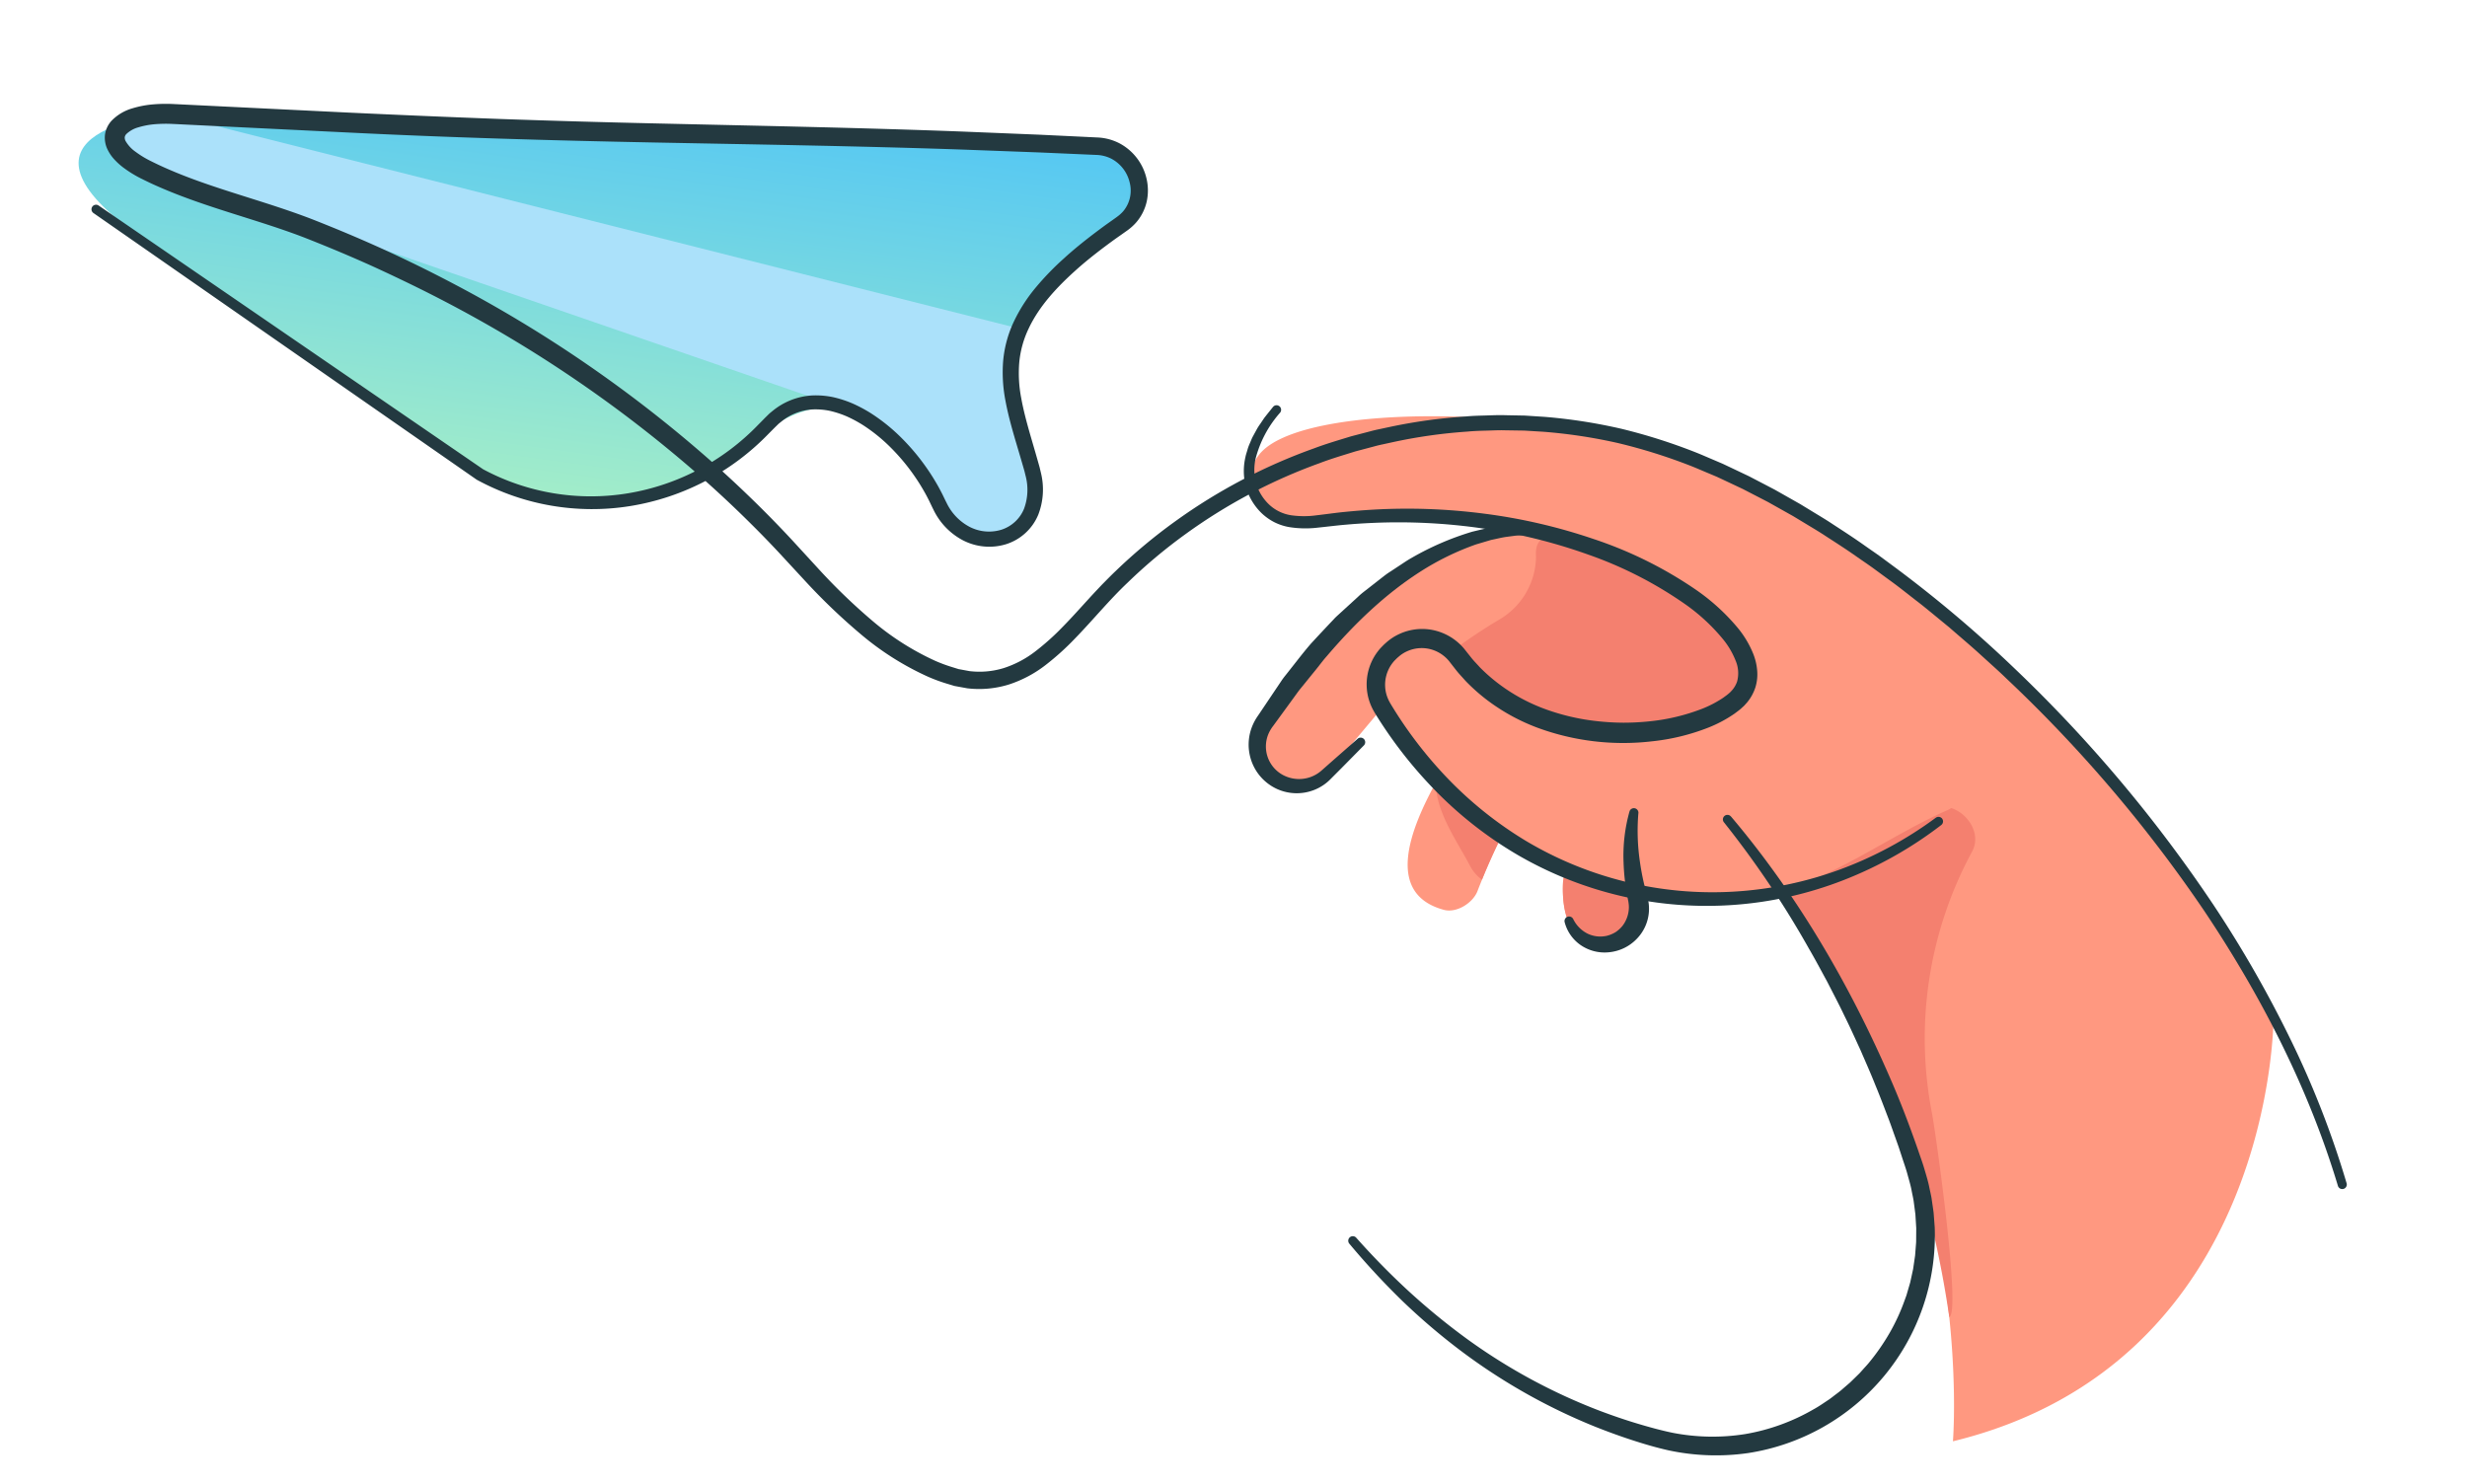 <svg xmlns="http://www.w3.org/2000/svg" xmlns:xlink="http://www.w3.org/1999/xlink" width="583.077" height="350.725" viewBox="0 0 583.077 350.725">
  <defs>
    <linearGradient id="linear-gradient" x1="0.5" x2="0.5" y2="1" gradientUnits="objectBoundingBox">
      <stop offset="0" stop-color="#54c7f4"/>
      <stop offset="1" stop-color="#a9f0c5"/>
    </linearGradient>
  </defs>
  <g id="Group_194" data-name="Group 194" transform="translate(32.418 -240.036) rotate(8)">
    <g id="Group_194-2" data-name="Group 194" transform="translate(0 -27.599)">
      <path id="Path_2" data-name="Path 2" d="M45.266,329.917s-39.829,8.514-7.815,27.346,91.794,46.914,91.794,46.914,37.381,11.777,61.316-15.462,41.375,0,41.375,0,13.387,21.4,23.838,11.7,0-21.221,0-21.221-16.905-22.372,4.645-43.659,11.552-29.322,2.561-28.5S45.266,329.917,45.266,329.917Z" transform="translate(0 -39.087)" fill="url(#linear-gradient)"/>
      <path id="Path_3" data-name="Path 3" d="M700.223,616.321s-1.854-32.321-18.8-67.909c-8.884-18.662-21.906-38.22-40.992-54.494,0,0-5.985,1.5-12.96,2.8-7.289,1.366-15.662,2.521-19.424,1.524,0,0,4.8,11.585-5.843,13.25-12.316,1.917-11.743-16.164-11.743-16.164s-3.2-.817-8.137-2.388h-.008c-2.238-.785-4.839-1.979-7.666-3.314-1.17,3.55-2.223,7.108-3.134,10.769-.228.926-.456,1.83-.667,2.764-.676,2.922-4.147,5.9-7.258,5.506-14.46-1.807-10.477-17.9-6.095-29.454.023-.063.046-.141.071-.2l-.118-.094a76.962,76.962,0,0,1-14.916-15.544l-11.012,17.641c-4.682,6.04-22.417,3.943-16.172-10.148,15.049-33.978,42.516-54.164,53.8-53.622,0,0-23.477-3.094-54.738,5.483,0,0-14.538-5.334-8.97-14.641,8.051-13.454,64.658-20.877,98.008-13.957S719.277,445.22,761.3,506.391C761.3,506.391,773.064,587.323,700.223,616.321Z" transform="translate(-194.419 -73.379)" fill="#ff9880"/>
      <path id="Path_4" data-name="Path 4" d="M649.536,569c.37,4.64,2.105,13.72,10.03,13.72h.062c.071,0,.141-.078.213-.086a12.633,12.633,0,0,0,1.343-.212c4.948-.77,6.558-3.692,6.857-6.6a.028.028,0,0,0,.008-.023,15.212,15.212,0,0,0-.786-5.993c-.031-.079-.063-.165-.094-.244-.039-.118-.071-.212-.095-.275l-.047-.118a10.65,10.65,0,0,0,1.642.279c-.02-.124-.042-.248-.062-.371-.547-.023-1.094-.04-1.643-.073a88.954,88.954,0,0,1-16.99-2.708C649.853,567.186,649.7,568.087,649.536,569Z" transform="translate(-253.396 -144.303)" fill="#f4806f"/>
      <path id="Path_5" data-name="Path 5" d="M666.02,539.126a50.142,50.142,0,0,0,1.9,11.116q.769,2.706,1.789,5.334c.337.875.688,1.745,1.067,2.6l.143.34.162.432a8.377,8.377,0,0,1,.3.877,10.727,10.727,0,0,1,.332,1.833,10.191,10.191,0,0,1-1.989,7.005,10.453,10.453,0,0,1-5.951,3.967,10,10,0,0,1-6.892-.717,9.493,9.493,0,0,1-4.531-4.85,1.082,1.082,0,0,1,1.892-1.024l.012.018a7.555,7.555,0,0,0,3.862,2.94,6.96,6.96,0,0,0,4.543-.13,7.522,7.522,0,0,0,1.909-1.125,7.428,7.428,0,0,0,1.4-1.654,7.264,7.264,0,0,0,.975-4.056,6.013,6.013,0,0,0-.132-1.045,5.2,5.2,0,0,0-.135-.516l-.07-.26c-.024-.09-.078-.231-.116-.343-.339-.951-.65-1.912-.943-2.879a51.127,51.127,0,0,1-1.383-5.9,38.7,38.7,0,0,1-.28-12.071,1.078,1.078,0,0,1,2.144.1Z" transform="translate(-254.502 -132.86)" fill="#233940"/>
      <path id="Path_6" data-name="Path 6" d="M656.11,450.954a52.173,52.173,0,0,0-16.894-9.275,79.9,79.9,0,0,0-9.1-2.521c-4.808-1.045-22.3-8.6-20.5,1.235.067.366.12.764.159,1.189a17.456,17.456,0,0,1-6.6,15.116,126.952,126.952,0,0,0-9.9,8.835,10.51,10.51,0,0,1,1.477,1.249c.817.834,1.662,1.615,2.526,2.354a7.756,7.756,0,0,0,.446,1.132,8.4,8.4,0,0,1,1.056,1.016,14.431,14.431,0,0,0,3.452,2.861,8.666,8.666,0,0,0,1.542.369c.075.2.166.4.257.59,3.718,1.751,8.085,2.516,11.9,3.139a7.96,7.96,0,0,1,2.239.7c.041-.008.08-.014.121-.024s.086-.03.131-.041c17.237,3.042,35.258-2.942,42.365-10.6C666.314,462.318,661.071,455.166,656.11,450.954Z" transform="translate(-230.567 -91.194)" fill="#f4806f"/>
      <path id="Path_7" data-name="Path 7" d="M578.644,434.631c-.247,0-.553.023-.848.043a8.525,8.525,0,0,0-.895.091,17.92,17.92,0,0,0-1.8.288c-.6.131-1.2.208-1.792.382l-1.773.491c-1.178.338-2.319.823-3.476,1.222l-3.361,1.533a63.542,63.542,0,0,0-12.24,8.286c-7.519,6.47-13.708,14.412-19.057,22.835-.7,1.029-1.279,2.149-1.928,3.217l-1.934,3.217c-.629,1.083-1.325,2.123-1.9,3.239l-1.77,3.323-1.773,3.325-.887,1.663a9.171,9.171,0,0,0-.691,1.48,7.651,7.651,0,0,0,4.756,9.817,8.088,8.088,0,0,0,6.114-.392,8,8,0,0,0,2.527-1.941l2.474-2.891,4.98-5.785a1.078,1.078,0,0,1,1.682,1.346l-4.55,6.128-2.3,3.06a11.076,11.076,0,0,1-3.321,2.876,11.281,11.281,0,0,1-8.67,1.017,11.452,11.452,0,0,1-6.9-5.6,11.621,11.621,0,0,1-.841-8.965,12.69,12.69,0,0,1,.828-2.013l.843-1.736,1.688-3.473,1.69-3.476a16.955,16.955,0,0,1,.917-1.7l.975-1.674c1.309-2.226,2.565-4.484,3.984-6.646q2.213-3.195,4.47-6.354c.359-.538.789-1.027,1.2-1.53l1.24-1.5,2.481-3c.79-1.027,1.76-1.913,2.645-2.864l2.71-2.806a17.856,17.856,0,0,1,1.427-1.334l1.467-1.294c.987-.851,1.93-1.751,2.97-2.542a67,67,0,0,1,13.369-8.154c1.223-.481,2.443-.965,3.673-1.417,1.269-.357,2.508-.79,3.794-1.076l1.933-.408c.641-.145,1.309-.193,1.961-.292a19.226,19.226,0,0,1,1.985-.166,10.078,10.078,0,0,1,1.008-.026c.34,0,.669,0,1.058.033a1.073,1.073,0,0,1-.09,2.142Z" transform="translate(-200.004 -89.998)" fill="#233940"/>
      <path id="Path_8" data-name="Path 8" d="M618.634,551.934c-2.238-.825-4.839-1.885-7.666-3.22-1.17,3.55-2.223,7.155-3.134,10.815a9.3,9.3,0,0,1-3.252-2.851c-3.99-5.53-9.653-11.342-10.768-18.293a1.686,1.686,0,0,1-.048-.291c-.039-.244-.071-.5-.086-.746a91.026,91.026,0,0,0,24.937,14.437C618.627,551.831,618.627,551.887,618.634,551.934Z" transform="translate(-230.733 -132.558)" fill="#f4806f"/>
      <path id="Path_9" data-name="Path 9" d="M256.541,368.029,50.364,345.775a5.263,5.263,0,0,0-2.541.394l-5.355,2.27a5.257,5.257,0,0,0-2.492,7.484h0a5.256,5.256,0,0,0,3.691,2.543l171.45,33.4s13.706-1.591,32.335,24.166c0,0,20.471,9.152,16.632-15.484C264.085,400.545,251.17,386,256.541,368.029Z" transform="translate(-5.786 -54.82)" fill="#abe1fa"/>
      <path id="Path_10" data-name="Path 10" d="M771.628,520.486a5.46,5.46,0,0,1-.753.573c-12.919,8.007-24.289,19.719-38.38,25.337.371-.09.575-.141.575-.141,19.086,16.274,42.04,49.49,54.845,93.445,2.663-1.555-9.486-43.46-10.735-47.089a92.692,92.692,0,0,1,.77-62.639C779.559,525.62,775.816,521.22,771.628,520.486Z" transform="translate(-287.055 -125.716)" fill="#f4806f"/>
      <path id="Path_11" data-name="Path 11" d="M675.881,475.52a93.612,93.612,0,0,1-21,16.09,88.927,88.927,0,0,1-77.262,4.826,92.8,92.8,0,0,1-22.945-13.614,103.889,103.889,0,0,1-9.855-9.026q-2.312-2.414-4.472-4.973l-.537-.643-.267-.323-.292-.385a12.732,12.732,0,0,1-1.073-1.649,12.472,12.472,0,0,1-1.323-3.7,12.858,12.858,0,0,1,.932-7.726,14.335,14.335,0,0,1,.957-1.733l.582-.8c.19-.253.331-.427.569-.7a12.344,12.344,0,0,1,2.974-2.594,12.837,12.837,0,0,1,7.571-1.952,13.043,13.043,0,0,1,7.311,2.8q.392.31.757.651l.646.619,1.124,1.063c.737.722,1.572,1.331,2.35,2a40.85,40.85,0,0,0,5.166,3.375,42.242,42.242,0,0,0,11.591,4.309,51.858,51.858,0,0,0,12.436,1.115,60.4,60.4,0,0,0,6.261-.505,59.27,59.27,0,0,0,6.166-1.2,47.6,47.6,0,0,0,11.573-4.512,26.076,26.076,0,0,0,4.894-3.476c.329-.338.717-.679,1-1.01l.42-.49.353-.513a6.106,6.106,0,0,0,.876-2.176,7.556,7.556,0,0,0-1.035-4.846,19.016,19.016,0,0,0-3.626-4.573,45.067,45.067,0,0,0-10.239-7.079,94.058,94.058,0,0,0-24.153-8.327,128.275,128.275,0,0,0-25.646-2.643,137.762,137.762,0,0,0-25.75,2.312q-3.186.587-6.343,1.322c-2.11.479-4.165,1.053-6.347,1.585a24.3,24.3,0,0,1-6.887.827,12.676,12.676,0,0,1-3.587-.674,12.921,12.921,0,0,1-3.25-1.7,14.007,14.007,0,0,1-4.5-5.583,14.629,14.629,0,0,1-1.095-7c.026-.587.153-1.156.228-1.733a10.67,10.67,0,0,1,.367-1.694c.161-.551.269-1.124.476-1.656l.6-1.6a13.638,13.638,0,0,1,.694-1.55l.743-1.522c.554-.978,1.14-1.933,1.709-2.9a1.078,1.078,0,0,1,1.856,1.095l-.008.013-.027.043a26.3,26.3,0,0,0-4.22,11.659,12.125,12.125,0,0,0,1.015,5.8,11.371,11.371,0,0,0,3.722,4.425,9.755,9.755,0,0,0,5.4,1.746,21.529,21.529,0,0,0,6.06-.842c2.053-.531,4.2-1.162,6.339-1.682s4.3-1.014,6.46-1.446a141.115,141.115,0,0,1,26.33-2.754,132.016,132.016,0,0,1,26.428,2.334,96.481,96.481,0,0,1,25.341,8.369,49.229,49.229,0,0,1,11.311,7.671,23.336,23.336,0,0,1,4.518,5.618,13.506,13.506,0,0,1,1.42,3.613,10.442,10.442,0,0,1,.171,4.121,10.672,10.672,0,0,1-1.491,3.879c-.187.281-.373.567-.569.84l-.633.764c-.427.5-.857.884-1.288,1.329a30.653,30.653,0,0,1-5.71,4.166,50.7,50.7,0,0,1-12.73,5.062,58.637,58.637,0,0,1-27.06.631,46.952,46.952,0,0,1-12.858-4.839,44.419,44.419,0,0,1-5.757-3.832c-.869-.758-1.793-1.457-2.613-2.268l-1.245-1.2-.531-.518q-.233-.221-.481-.421a8.448,8.448,0,0,0-4.714-1.858,8.326,8.326,0,0,0-4.921,1.219,7.9,7.9,0,0,0-1.954,1.675c-.128.134-.333.382-.471.566l-.385.518a9.964,9.964,0,0,0-.634,1.127,8.467,8.467,0,0,0-.658,5.065,8.1,8.1,0,0,0,.85,2.45,8.441,8.441,0,0,0,.7,1.1l.2.27.253.31.506.619q2.039,2.471,4.242,4.805a99.7,99.7,0,0,0,9.374,8.745A90.528,90.528,0,0,0,579.1,492.88a86.1,86.1,0,0,0,50.34,5.083,87.486,87.486,0,0,0,24.171-8.673A91.167,91.167,0,0,0,674.362,474l0,0a1.074,1.074,0,0,1,1.516,1.521Z" transform="translate(-193.07 -76.466)" fill="#233940"/>
      <path id="Path_12" data-name="Path 12" d="M660.433,535.825c18.106,16.168,33.277,35.408,45.921,56.107,3.181,5.17,6.107,10.5,8.88,15.9.678,1.371,1.4,2.673,2.042,4.1s1.322,2.839,1.824,4.328c.266.737.557,1.467.8,2.212l.66,2.261.324,1.132.252,1.152.5,2.3A52.059,52.059,0,0,1,685.4,684.257a53.557,53.557,0,0,1-18.661,1.991c-3.154-.254-6.154-.706-9.168-1.245s-6-1.181-8.97-1.908a139.706,139.706,0,0,1-33.967-13.4,150.874,150.874,0,0,1-15.38-9.812,178.943,178.943,0,0,1-14.1-11.516,1.077,1.077,0,0,1,1.405-1.632l.022.018a176.631,176.631,0,0,0,14.233,10.921,159.927,159.927,0,0,0,15.3,9.27A136.183,136.183,0,0,0,649.5,679.3c2.9.645,5.814,1.213,8.746,1.666s5.9.843,8.759,1.032a49.169,49.169,0,0,0,17.072-2.086,48.418,48.418,0,0,0,15.144-8.012c1.158-.851,2.2-1.839,3.278-2.788.532-.481,1.015-1.015,1.526-1.519s1.014-1.016,1.47-1.571l1.42-1.619,1.317-1.7c.216-.286.444-.565.653-.856l.6-.893c.394-.6.817-1.182,1.191-1.793a51.579,51.579,0,0,0,3.875-7.684,47.581,47.581,0,0,0,2.463-8.244l.225-1.054c.063-.354.1-.711.158-1.065l.308-2.133.162-2.149.079-1.075.007-1.078.011-2.157-.134-2.154c-.024-.359-.037-.719-.071-1.077l-.143-1.07-.284-2.141-.432-2.118-.215-1.06-.286-1.044-.578-2.086c-.213-.689-.476-1.364-.71-2.047-.44-1.378-1.061-2.688-1.631-4.02s-1.294-2.677-1.934-4.015l-.988-2.011-1.036-1.988c-.7-1.322-1.373-2.655-2.087-3.968-1.45-2.615-2.876-5.244-4.4-7.82-1.474-2.6-3.072-5.135-4.626-7.693-1.62-2.516-3.209-5.055-4.906-7.522-1.647-2.5-3.405-4.925-5.126-7.377-1.786-2.4-3.539-4.833-5.4-7.182a224.912,224.912,0,0,0-24-26.711l-.008-.007a1.073,1.073,0,0,1,1.451-1.582Z" transform="translate(-227.128 -131.829)" fill="#233940"/>
      <path id="Path_13" data-name="Path 13" d="M590.637,508.157c-10.109-21.94-24.193-41.9-40.279-59.9a329.982,329.982,0,0,0-54.113-48.019c-1.219-.891-2.461-1.749-3.715-2.59l-3.743-2.549c-2.505-1.684-5.064-3.287-7.593-4.934-2.583-1.56-5.139-3.169-7.746-4.686-2.628-1.482-5.208-3.051-7.883-4.445l-3.984-2.144c-1.332-.707-2.69-1.36-4.034-2.044-2.679-1.386-5.418-2.643-8.152-3.911-1.358-.653-2.745-1.241-4.13-1.83l-4.153-1.776-4.206-1.64-2.1-.82-2.127-.749-4.257-1.491-4.3-1.334-2.152-.663-2.176-.576c-1.452-.376-2.9-.789-4.354-1.136a130.424,130.424,0,0,0-17.692-2.933,123.078,123.078,0,0,0-17.917-.192l-4.471.354-4.451.557c-1.487.156-2.955.456-4.428.7s-2.949.5-4.4.85a122.392,122.392,0,0,0-17.227,4.966l-2.1.778c-.7.25-1.4.522-2.086.824l-4.134,1.742c-2.7,1.281-5.432,2.51-8.048,3.962A127.887,127.887,0,0,0,299.505,393.5a124.285,124.285,0,0,0-11.989,13.3c-3.721,4.66-6.819,9.8-10.478,14.807a62.324,62.324,0,0,1-6.044,7.21,28.514,28.514,0,0,1-7.882,5.707,23.733,23.733,0,0,1-9.634,2.269l-2.462-.1-.616-.027-.6-.092-1.2-.187a39.292,39.292,0,0,1-4.672-1.009,67.519,67.519,0,0,1-17.07-7.69A143.767,143.767,0,0,1,211.876,416.9l-7.05-5.757q-3.511-2.836-7.126-5.54-7.219-5.422-14.792-10.356a305.63,305.63,0,0,0-64.664-31.9c-5.676-2.017-11.414-3.854-17.184-5.584-5.771-1.71-11.614-3.242-17.453-4.641-11.6-2.71-23.807-3.74-35.8-7.1-1.507-.414-2.965-.871-4.487-1.383a27.585,27.585,0,0,1-4.547-2,15.526,15.526,0,0,1-2.212-1.494,9.476,9.476,0,0,1-2.028-2.188,6.335,6.335,0,0,1-1.089-3.394,6.087,6.087,0,0,1,1.075-3.465,11.131,11.131,0,0,1,4.475-3.6,23.311,23.311,0,0,1,4.8-1.625,36.061,36.061,0,0,1,4.8-.742l4.532-.413,36.26-3.3q18.107-1.682,36.2-3.542,18.085-1.9,36.154-4.03c24.093-2.817,48.2-5.755,72.372-8.221l18.129-1.8,9.071-.837,4.535-.414a12.5,12.5,0,0,1,5.36.657,12.643,12.643,0,0,1,7.478,7.423,12.234,12.234,0,0,1,.77,5.362,11.372,11.372,0,0,1-1.781,5.191,12.409,12.409,0,0,1-1.747,2.094l-1.674,1.578c-1.105,1.014-2.167,2.066-3.23,3.116-2.109,2.114-4.165,4.278-6.059,6.553-3.791,4.518-7.2,9.441-8.908,14.862a23.6,23.6,0,0,0-1.138,8.307,31,31,0,0,0,1.645,8.393c.91,2.773,2.087,5.515,3.307,8.268l1.864,4.146.929,2.091.462,1.05.45,1.148a16.514,16.514,0,0,1,.8,10.029,12.221,12.221,0,0,1-6.583,7.957,13.554,13.554,0,0,1-10.213.49,15.976,15.976,0,0,1-7.9-6.2c-.5-.721-.865-1.284-1.275-1.9-.416-.6-.839-1.2-1.279-1.777-.887-1.161-1.817-2.294-2.809-3.372a48.283,48.283,0,0,0-6.473-5.925,39.783,39.783,0,0,0-7.447-4.505,30.779,30.779,0,0,0-4.026-1.487,23.041,23.041,0,0,0-4.141-.749,16.577,16.577,0,0,0-4.091.223,12.831,12.831,0,0,0-6.943,3.871c-.228.257-.481.487-.691.763l-.636.821-1.365,1.823a58.409,58.409,0,0,1-29.93,21.353,56.851,56.851,0,0,1-36.7-1.1l-.005,0a1.348,1.348,0,0,1-.137-.06L33.322,354.291a1.077,1.077,0,0,1,.966-1.926l98.741,49.121-.142-.062a53.866,53.866,0,0,0,34.78.878,55.249,55.249,0,0,0,28.22-20.338c.453-.6.862-1.149,1.354-1.826l.753-.981c.25-.328.554-.619.83-.929a16.137,16.137,0,0,1,8.671-4.873,19.921,19.921,0,0,1,4.967-.3,26.33,26.33,0,0,1,4.8.842,34.056,34.056,0,0,1,4.513,1.639,43.165,43.165,0,0,1,8.12,4.853,51.693,51.693,0,0,1,6.965,6.314c1.068,1.149,2.072,2.358,3.031,3.6.477.625.935,1.265,1.388,1.91.433.644.9,1.355,1.269,1.872a12.446,12.446,0,0,0,6.173,4.845,9.983,9.983,0,0,0,7.51-.373,8.624,8.624,0,0,0,4.619-5.644,12.906,12.906,0,0,0-.729-7.807l-.384-.969-.459-1.031-.929-2.062-1.888-4.146c-1.25-2.787-2.488-5.622-3.487-8.61a34.8,34.8,0,0,1-1.875-9.4,27.455,27.455,0,0,1,1.268-9.635,38.146,38.146,0,0,1,4.036-8.663,65.862,65.862,0,0,1,5.525-7.573c1.978-2.4,4.1-4.648,6.26-6.838,1.09-1.086,2.179-2.175,3.3-3.218l.837-.791.419-.4c.147-.137.277-.263.374-.365a8.359,8.359,0,0,0,1.159-1.4,7.6,7.6,0,0,0,.588-6.9,8.549,8.549,0,0,0-5.052-5,8.337,8.337,0,0,0-3.6-.414l-4.526.435-9.051.872-18.09,1.861c-24.114,2.547-48.178,5.567-72.285,8.473s-48.258,5.6-72.453,7.777l-36.25,3.3-4.531.412a31.5,31.5,0,0,0-4.184.642,18.707,18.707,0,0,0-3.809,1.278,6.719,6.719,0,0,0-2.6,1.962,1.379,1.379,0,0,0-.283.8,1.648,1.648,0,0,0,.318.86,7.808,7.808,0,0,0,2.624,2.166,23.018,23.018,0,0,0,3.772,1.653c1.352.455,2.789.909,4.209,1.3,11.413,3.22,23.55,4.258,35.591,7.052,5.962,1.428,11.86,2.975,17.725,4.713s11.667,3.645,17.419,5.71a310.122,310.122,0,0,1,65.505,32.614q7.662,5.039,14.987,10.574,3.659,2.766,7.223,5.657l7.028,5.782a139.6,139.6,0,0,0,14.494,10.533,63.407,63.407,0,0,0,15.98,7.286,35.251,35.251,0,0,0,4.212.925l1.045.169.522.086.521.021,2.084.092a19.612,19.612,0,0,0,7.943-1.841,24.47,24.47,0,0,0,6.794-4.9,58.631,58.631,0,0,0,5.655-6.708c1.769-2.388,3.44-4.9,5.167-7.41.848-1.256,1.754-2.515,2.643-3.771.922-1.234,1.832-2.479,2.794-3.683a128.162,128.162,0,0,1,12.412-13.671,131.669,131.669,0,0,1,29.9-21.477c2.7-1.483,5.509-2.738,8.294-4.045l4.259-1.777c.705-.307,1.423-.584,2.149-.84l2.166-.793a126.058,126.058,0,0,1,17.738-5.044c1.5-.356,3.016-.6,4.533-.858s3.028-.551,4.56-.708l4.582-.556,4.6-.347a126.634,126.634,0,0,1,18.45.264,133.858,133.858,0,0,1,18.179,3.08c1.492.361,2.965.787,4.448,1.177l2.221.6,2.194.683,4.384,1.376,4.327,1.534,2.162.771,2.134.84,4.267,1.683,4.209,1.817c1.4.6,2.808,1.205,4.182,1.872,2.766,1.295,5.538,2.58,8.244,3.992,1.358.7,2.731,1.364,4.077,2.085l4.023,2.183a296.849,296.849,0,0,1,30.917,19.529,332.835,332.835,0,0,1,54.28,48.777A276.5,276.5,0,0,1,574.7,475.4a219.3,219.3,0,0,1,17.892,31.874,1.073,1.073,0,0,1-1.953.892Z" transform="translate(-3.137 -37.686)" fill="#233940"/>
    </g>
  </g>
</svg>

